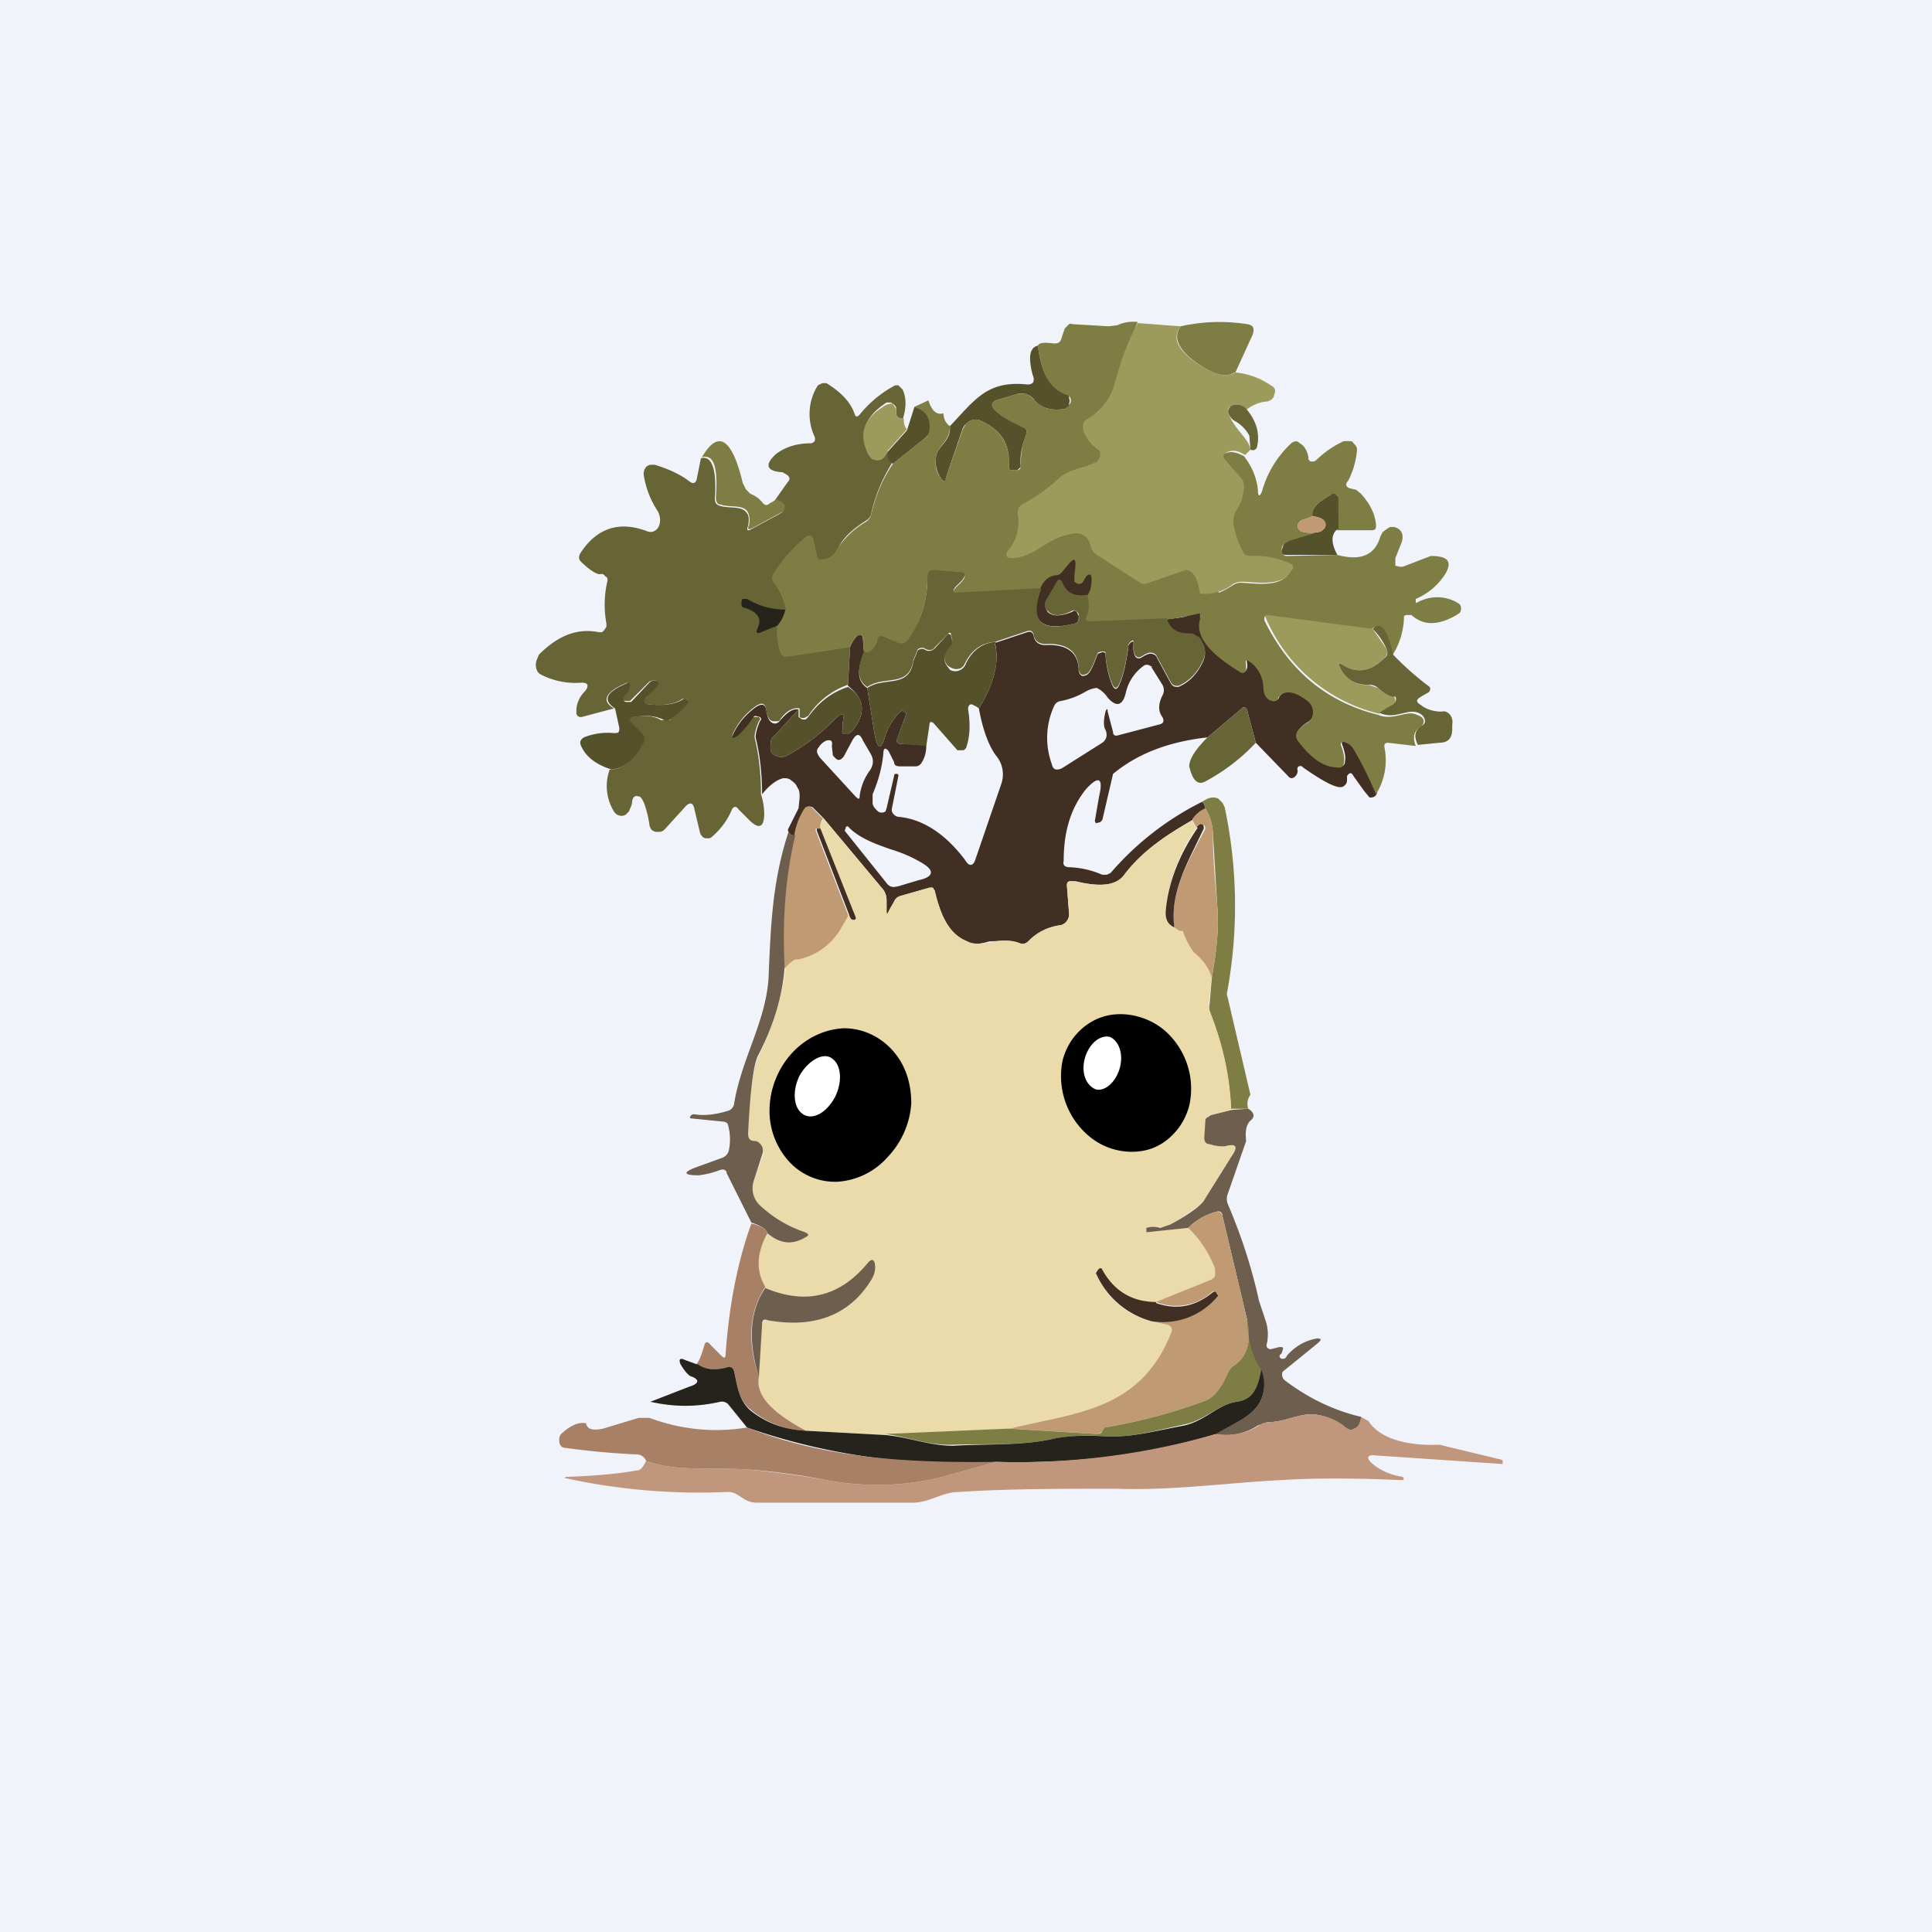 <!-- by TradingView --><svg width="18" height="18" viewBox="0 0 18 18" xmlns="http://www.w3.org/2000/svg"><path fill="#F0F3FA" d="M0 0h18v18H0z"/><path d="M8.42 3.9c-.05 0-.07-.02-.07-.05V3.8a.08.08 0 0 0-.02-.03l-.03-.02h-.04c-.2.13-.26.28-.17.48l.04.04h.05c.04 0 .07-.02.09-.07 0 .06.01.1.05.1-.09.14-.16.3-.2.47 0 .03-.02.06-.05.08-.55.34-.17.64-.15 1.17l-.02.36a.73.73 0 0 0-.37.29l-.02.01a.05.05 0 0 1-.06 0V6.6c-.06-.01-.12.02-.18.1 0 .01-.01.02-.03.02h-.03c-.04 0-.06-.04-.07-.1-.01-.07-.04-.08-.1-.04a.65.65 0 0 0-.2.23c-.03.06-.02.07.04.03A.98.98 0 0 0 7 6.68h.07c.01.01.02.02 0 .04-.03.07-.04.12-.04.15.04.16.06.34.06.53a.6.6 0 0 1 .03.18c0 .13-.05.15-.14.06l-.1-.1c-.02-.03-.04-.03-.06 0a.67.67 0 0 1-.18.25.07.07 0 0 1-.03.02h-.04a.07.07 0 0 1-.03-.02.08.08 0 0 1-.02-.04l-.05-.21c-.01-.06-.04-.07-.08-.03l-.2.22a.08.08 0 0 1-.04.02h-.04a.08.08 0 0 1-.04-.02.1.1 0 0 1-.02-.05 1.01 1.01 0 0 0-.05-.2c-.02-.04-.03-.06-.05-.06-.03-.01-.05 0-.06.04 0 .04-.02.07-.03.1l-.03.03a.08.08 0 0 1-.08 0 .09.09 0 0 1-.03-.03.45.45 0 0 1-.04-.39c.12 0 .22-.09.3-.24.02-.03.02-.06 0-.08l-.1-.1c-.03-.04-.03-.07.02-.07.1-.02.2-.01.26.03h.08l.16-.16a.03.03 0 0 0 0-.04h-.04c-.07.05-.18.07-.34.05-.03 0-.04-.02-.01-.05l.1-.11c.02-.03.02-.04 0-.06-.03 0-.05 0-.07.02l-.17.17h-.05c-.03 0-.03-.02-.01-.05a.22.22 0 0 0 .04-.06c.02-.05.01-.07-.03-.05-.18.08-.22.16-.1.23l-.3.08h-.02l-.02-.01-.01-.02v-.03c0-.05.02-.12.08-.18.04-.05.03-.08-.03-.08a.7.7 0 0 1-.37-.07.11.11 0 0 1-.04-.03.13.13 0 0 1-.01-.11l.02-.05c.18-.18.36-.25.56-.21h.03l.02-.02.02-.03v-.03a.97.97 0 0 1 .01-.4V5.4c0-.01 0-.02-.02-.03a.1.1 0 0 0-.02-.02.1.1 0 0 0-.04 0c-.04-.01-.1-.05-.17-.12-.02-.02-.02-.05 0-.08.15-.23.36-.3.62-.2a.08.08 0 0 0 .09-.02c.02-.02.03-.05.03-.09a.17.17 0 0 0-.03-.09.84.84 0 0 1-.12-.31.1.1 0 0 1 0-.05.1.1 0 0 1 .02-.04.08.08 0 0 1 .04-.02h.04c.13.04.24.09.33.16.03.02.05.01.06-.02l.04-.2c.1-.03.15.1.13.37 0 .04.01.06.04.07.08.03.2 0 .25.06.03.03.03.07.02.13-.02.04 0 .05.03.03l.26-.14.03-.02v-.07a.06.06 0 0 0-.03-.02l-.04-.02.12-.17c.02-.02.02-.04 0-.06a.37.37 0 0 0-.05-.03c-.15-.01-.17-.07-.06-.17.08-.06.18-.1.33-.1.03-.01.04-.03.03-.06a.5.5 0 0 1 .03-.48l.04-.02h.04c.13.08.22.17.26.28.01.04.03.04.06 0a1.06 1.06 0 0 1 .32-.26h.03l.02.02.02.02c.04.09.03.18 0 .28Z" fill="#676436"/><path fill-rule="evenodd" d="m11.2 5.66-.02-.13c-.02-.14-.06-.21-.13-.22 0 .06 0 .1.03.14.02.02.02.05 0 .08-.02.01-.05.02-.09.01a1.27 1.27 0 0 0-.16 0 .04.04 0 0 0-.02.01.05.05 0 0 0 0 .04v.03l.02.03h.04a.49.49 0 0 1 .15 0c.15.02.15.06 0 .1l-.15.02c.03.1.1.14.2.14.02 0 .05 0 .07.02.03.01.05.03.06.06a.18.18 0 0 1 .01.17c-.06.13-.14.2-.23.24-.03 0-.05 0-.07-.03l-.13-.24c-.01-.03-.04-.04-.07-.04a.25.25 0 0 0-.08.04c-.03.01-.05 0-.06-.03a.22.22 0 0 1-.01-.1c0-.03 0-.03-.03-.01a.18.18 0 0 0-.02.03v.03c-.02.13-.04.23-.07.3-.03.09-.06.09-.09 0a.89.89 0 0 1-.05-.25v-.01l-.01-.01a.03.03 0 0 0-.03 0l-.03.01-.01.02c-.04.11-.07.17-.1.18-.04.02-.06 0-.07-.04 0-.17-.11-.25-.31-.24-.05 0-.1-.02-.11-.09-.01-.03-.03-.04-.06-.03l-.3.1c.04.17 0 .37-.15.61.04.22.1.36.16.44a.27.27 0 0 1 .05.26l-.24.7c-.02.07-.06.08-.1.01-.19-.25-.4-.38-.62-.4a.06.06 0 0 1-.04-.02.07.07 0 0 1-.02-.03.07.07 0 0 1 0-.03l.06-.3a.02.02 0 0 0 0-.01.02.02 0 0 0-.01-.01h-.01c-.01 0-.02 0-.02.02l-.07.3-.01.03-.02.01H8.2l-.02-.01-.02-.02a.12.12 0 0 1-.03-.05V7.4c.06-.14.09-.27.1-.38 0-.05.02-.06.05-.02l.05.1c0 .03.02.04.06.04h.14c.03 0 .05-.02.06-.04.03-.05.04-.1.04-.16l-.24-.01c-.03 0-.04-.02-.03-.05l.08-.22a.02.02 0 0 0 0-.01v-.01c-.02 0-.02-.01-.03-.02l-.02.01a.55.55 0 0 0-.14.22c-.04.14-.07.14-.1 0l-.07-.44c-.09-.06-.1-.16-.03-.33l-.01-.12c0-.05-.03-.06-.06-.03a.3.3 0 0 0-.06.1l-.02.36c.16.12.17.26.04.42l-.04.03h-.03c-.02 0-.03-.02-.02-.04v-.06c.02-.1 0-.11-.07-.04-.12.12-.26.24-.45.34a.1.1 0 0 1-.1 0c-.04-.01-.06-.05-.05-.1 0-.03 0-.06.03-.08l.23-.25c-.05-.01-.1.02-.17.1a.07.07 0 0 1-.04.03.06.06 0 0 1-.02 0c-.04-.01-.06-.05-.07-.12-.01-.06-.04-.07-.1-.03a.65.65 0 0 0-.2.23c-.03.06-.02.07.04.03a.98.98 0 0 0 .14-.17.03.03 0 0 1 .02-.01l.04.01c.01.01.02.02 0 .04-.03.07-.04.12-.04.15.04.16.06.34.06.53.08-.1.15-.14.2-.15.02 0 .05 0 .07.02.03.02.05.04.06.07.02.02.02.06.02.09l-.01.1-.1.2c.01.04.03.06.07.05a.65.65 0 0 1 .09-.24c.02-.03.04-.03.07-.02l.1.1.56.67c.02.03.03.06.03.1v.08c0 .06 0 .06.03 0l.04-.07a.09.09 0 0 1 .05-.05l.28-.08h.03l.02.03v.02c.05.16.1.37.3.45.06.04.14.02.21 0 .09 0 .18-.02.28.02.03.01.06 0 .08-.02a.5.5 0 0 1 .3-.15.1.1 0 0 0 .06-.04.1.1 0 0 0 .02-.07l-.02-.26c0-.03.01-.04.04-.04h.04c.17.04.37.07.47-.07.16-.22.4-.37.62-.5a.27.27 0 0 1 .12-.1.1.1 0 0 0-.03-.07 2.73 2.73 0 0 0-.85.66.14.14 0 0 1-.04.02h-.04a.84.84 0 0 0-.3-.07c-.05 0-.07-.02-.06-.06 0-.3.08-.51.21-.67.12-.13.16-.1.12.07l-.04.23.01.02.04-.01.02-.02.1-.43c.23-.19.52-.3.88-.34l.32-.27c.02-.02.04-.01.05.02l.08.3.3.31a.05.05 0 0 0 .03.02.05.05 0 0 0 .04-.02.07.07 0 0 0 .02-.05.04.04 0 0 1 0-.03.03.03 0 0 1 .05 0c.2.14.32.2.37.18.02-.01.04-.03.04-.06v-.04c.02-.03.04-.04.06 0l.1.14.05.06c.03 0 .05 0 .07-.04-.06-.14-.13-.29-.21-.42a.13.13 0 0 0-.07-.06c-.04-.02-.06 0-.04.04.02.06.03.11.02.15 0 .03-.03.05-.06.04-.13 0-.25-.09-.37-.25-.02-.03-.02-.06 0-.09a.3.3 0 0 1 .08-.07.12.12 0 0 0 .05-.05.13.13 0 0 0-.04-.16c-.13-.1-.22-.1-.27-.03-.01.03-.03.04-.06.03-.05-.01-.08-.06-.08-.13a.3.3 0 0 0-.12-.23c-.04-.03-.05-.02-.04.03a.1.1 0 0 1 0 .03c-.01.04-.03.05-.06.03-.16-.1-.43-.28-.37-.49a.27.27 0 0 0 0-.06v-.04Zm-.9 1.14c-.02-.03-.02-.09 0-.17.01-.03.02-.03.02 0l.05.19c0 .03.02.04.05.03l.38-.1c.04-.01.05-.03.03-.07-.04-.05-.04-.12 0-.2a.1.1 0 0 0 0-.1l-.1-.16v-.01l-.02-.01a.05.05 0 0 0-.05 0 .42.42 0 0 0-.17.25c-.03.13-.09.14-.17.05a.25.25 0 0 0-.1-.09c-.01 0-.04 0-.1.03a.71.71 0 0 1-.23.09.08.08 0 0 0-.07.05.71.71 0 0 0-.02.54c.01.05.04.06.09.04l.38-.24c.04-.03.05-.07.03-.12Zm-2.54.24.02.02a.06.06 0 0 0 .03.02.05.05 0 0 0 .03-.01l.02-.02.08-.15c.04-.07.07-.07.1 0l.07.12c.03.05.03.1 0 .15a.52.52 0 0 0-.1.24c0 .04-.01.04-.04.01l-.33-.36c-.03-.04-.04-.07-.01-.1a.14.14 0 0 1 .07-.06c.04-.01.06 0 .05.05l.01.09Zm.6 1.22.2-.06c.14-.03.15-.09.03-.16-.1-.06-.2-.1-.3-.13-.14-.05-.28-.1-.38-.2-.01-.02-.03-.01-.03 0l-.01.03.4.5c.02.02.05.03.08.02Z" fill="#412F24"/><path d="M10.6 3c-.33.67.92 2.63.78 2.67-.01 0-.42.1-.51.1l-.73.03h-.01l-.01-.01a.03.03 0 0 1 0-.03c-.16-.23-.74-.26-1.2-.23-.04 0-.05-.01-.02-.05l.06-.06c.04-.05.04-.07-.02-.08l-.24-.02c-.04 0-.06.02-.06.07 0 .2-.06.4-.18.58-.02.03-.05.04-.09.03l-.14-.06c-.03-.01-.05 0-.06.03-.03.1-.07.13-.12.11l-.01-.12c0-.05-.03-.06-.06-.03a.3.3 0 0 0-.06.1l-.59.09c-.03 0-.05-.01-.06-.04a.69.69 0 0 1-.03-.25c.03-.03.06-.08.08-.16a.62.62 0 0 0-.11-.24.07.07 0 0 1 0-.09c.08-.13.18-.24.3-.34.04-.02.06-.01.07.03l.03.14c0 .03.02.05.05.04.06 0 .1-.03.13-.08.07-.11.16-.2.28-.27a.12.12 0 0 0 .05-.08c.04-.17.11-.33.2-.46l.3-.24a.11.11 0 0 0 .03-.03V4c.02-.1-.03-.18-.13-.21l.13-.06c.03.1.08.14.14.12 0 .06.03.1.06.12 0 .15-.11.17-.13.29-.01.07 0 .14.05.2.02.03.03.03.04 0L8.97 4 9 3.95a.13.13 0 0 1 .04-.03.12.12 0 0 1 .1 0c.19.09.27.23.26.42v.02l.01.02h.07c.02 0 .03-.02.03-.04 0-.1.01-.2.05-.29.01-.04 0-.06-.03-.07a.73.73 0 0 1-.24-.14c-.07-.06-.06-.1.02-.12l.17-.05c.06-.01.11 0 .16.06.06.07.15.1.28.08l.03-.03.02-.02a.06.06 0 0 0-.01-.07h-.02c-.15-.06-.24-.21-.27-.47.01-.03.07-.03.15-.02.04 0 .06-.01.07-.05l.03-.09.03-.03c.01-.01.02-.02.04-.01l.34.02.08-.01A.35.35 0 0 1 10.6 3Z" fill="#7E7E44"/><path d="M11 3.04c-.1.13 0 .27.28.42.09.04.16.05.23.01a.7.7 0 0 1 .33.12c.04.02.05.05.03.09 0 .03-.03.05-.06.06a.35.35 0 0 0-.2.08c-.03-.05-.08-.06-.14-.04-.03.02-.04.05-.02.08.05.14.19.23.2.33l-.05.05c-.06-.04-.11-.05-.16-.03-.04.02-.04.04-.01.07l.13.15c.02.02.04.05.04.08 0 .1-.03.19-.08.26a.12.12 0 0 0-.02.1c.02.1.05.19.09.26.01.03.04.04.07.04.14 0 .26.02.37.07.03.01.04.04.02.07-.1.15-.3.12-.46.11-.03 0-.06 0-.1.02-.1.08-.21.1-.31.09-.02-.14-.06-.21-.13-.22l-.38.13h-.03l-.42-.27a.13.13 0 0 1-.06-.09c-.03-.1-.1-.13-.2-.1-.22.04-.31.21-.53.22-.06 0-.07-.03-.03-.08a.41.41 0 0 0 .08-.34l.01-.05.03-.03c.12-.06.23-.14.33-.23.1-.1.23-.1.35-.16.01 0 .02 0 .03-.02l.02-.04v-.04a.08.08 0 0 0-.03-.03.34.34 0 0 1-.13-.18c0-.04 0-.07.03-.09a.55.55 0 0 0 .26-.32c.06-.22.13-.42.22-.58l.4.03Z" fill="#9D9B5C"/><path d="M11.5 3.47c-.06.04-.13.03-.22-.01-.28-.15-.37-.3-.28-.42.22-.05.43-.05.62-.02.06.01.07.04.05.1l-.16.35Z" fill="#7E7E44"/><path d="M9.67 3.22c.03.26.12.41.27.46l.02.01v.02a.06.06 0 0 1 0 .05v.02l-.04.03c-.13.02-.22-.01-.28-.08a.15.15 0 0 0-.16-.06l-.17.05c-.08.02-.09.06-.02.12.07.06.15.1.24.14.03.01.04.03.03.07-.04.1-.06.2-.05.3l-.03.03h-.07l-.01-.02v-.02c.01-.2-.07-.33-.26-.42a.12.12 0 0 0-.14.03.14.14 0 0 0-.03.04l-.16.47c0 .03-.02.03-.04 0a.28.28 0 0 1-.05-.2c.02-.12.14-.14.13-.29.23-.24.34-.42.7-.39.07.01.1-.02.07-.09-.04-.16-.03-.25.05-.27Z" fill="#55512B"/><path d="M8.42 3.9c0 .05.01.08.03.1l-.18.2c-.02.06-.05.09-.1.09l-.04-.01a.1.1 0 0 1-.04-.05c-.1-.19-.04-.34.17-.46l.04-.01s.02 0 .03.02l.02.03v.04c0 .03.02.05.07.05Z" fill="#9D9B5C"/><path d="M11.62 3.82c.09.11.12.23.09.35-.01.02-.03.03-.06.02l-.01-.13a.33.33 0 0 0-.14-.14.13.13 0 0 1-.05-.06c-.02-.03 0-.06.02-.08.06-.02.11-.01.15.04Z" fill="#676436"/><path d="M8.32 4.32c-.04-.02-.06-.05-.05-.11l.18-.2.07-.22c.1.03.15.1.14.21l-.01.05-.03.03-.3.24Z" fill="#55512B"/><path d="m7.23 4.65.04.02.03.02a.06.06 0 0 1 0 .07l-.03.02-.26.14c-.04.02-.05.01-.03-.03.01-.06 0-.1-.02-.13-.05-.06-.17-.03-.25-.06-.03 0-.04-.03-.04-.07.02-.28-.02-.4-.13-.37.15-.26.28-.18.38.24l.03.06.04.04c.05.02.09.05.12.09.02.02.04.02.06 0a.22.22 0 0 0 .06-.04ZM12.46 4.93l.01-.27v-.03l-.02-.02h-.05c-.13.07-.19.14-.17.2l-.11.04-.02.02a.05.05 0 0 0 0 .06l.02.02c.04.01.08.02.14.01a4.83 4.83 0 0 0-.3.11.1.1 0 0 0-.02.06c0 .03.02.05.05.05l.47-.01c.22.06.35 0 .4-.17l.02-.04a.48.48 0 0 1 .07-.05h.04c.07.02.09.07.07.14L13 5.2v.07l.04.01h.03l.26-.1c.16 0 .2.05.14.16a.6.6 0 0 1-.28.24v.02c0 .02 0 .02.02.01a.38.38 0 0 1 .36 0l.03.02a.07.07 0 0 1 0 .08l-.03.02c-.17.1-.31.1-.42 0h-.05l-.02.01v.03a.7.7 0 0 1-.11.34c-.05-.24-.12-.32-.2-.24l-.97-.13h-.01l-.01.01v.03c.23.47.58.76 1.06.88.14.06.27-.05.36 0a.1.1 0 0 1 .06.04c.01.03 0 .05-.02.07-.07.04-.08.1-.05.18l-.26-.03c-.02 0-.04.01-.03.05a.6.6 0 0 1-.08.43c-.06-.14-.13-.29-.21-.42a.13.13 0 0 0-.07-.06c-.04-.02-.06 0-.04.04.02.06.03.11.02.15 0 .03-.03.05-.06.04-.13 0-.25-.09-.37-.25-.02-.03-.02-.06 0-.09a.3.3 0 0 1 .08-.07.11.11 0 0 0 .05-.05.13.13 0 0 0-.04-.16c-.13-.1-.22-.1-.27-.03-.01.03-.03.04-.06.03-.05-.01-.08-.06-.08-.13a.3.3 0 0 0-.12-.23c-.04-.03-.05-.02-.04.03v.04c-.01.03-.03.04-.06.02-.16-.1-.43-.28-.37-.49v-.1l-.01-.13c.1.02.2-.01.32-.09a.14.14 0 0 1 .09-.02c.16.01.36.04.45-.11.03-.03.02-.06-.01-.07a.78.78 0 0 0-.37-.07c-.03 0-.06-.01-.07-.04a.91.91 0 0 1-.09-.27c0-.03 0-.06.02-.1a.42.42 0 0 0 .08-.25.13.13 0 0 0-.04-.08l-.13-.15c-.03-.03-.03-.06.01-.07.05-.02.1 0 .16.03.07.09.12.2.13.32 0 .06.02.06.04 0a.96.96 0 0 1 .27-.44c.03-.02.05-.03.08 0 .04.02.07.07.08.13v.02l.02.02h.03l.02-.01a.9.9 0 0 1 .26-.18h.05c.02 0 .03 0 .04.02a.1.1 0 0 1 .03.04.1.1 0 0 1 0 .05.75.75 0 0 1-.08.26c-.03.03-.02.06.02.07l.04.01c.02 0 .03.02.06.04.08.09.13.18.14.29 0 .03 0 .05-.04.05h-.33Z" fill="#7E7E44"/><path d="M12.46 4.93c-.06.05-.06.13 0 .24h-.47c-.03 0-.05 0-.05-.04l.02-.06.05-.03.25-.08c.05 0 .08-.03.09-.06 0-.05-.03-.08-.12-.09-.02-.06.04-.13.17-.2a.04.04 0 0 1 .05 0l.02.02V4.93Z" fill="#55512B"/><path d="M12.22 4.81c.1.01.14.04.13.09-.01.03-.04.06-.1.06-.05.01-.1 0-.13-.01l-.02-.02a.05.05 0 0 1 0-.06l.02-.02.1-.04Z" fill="#BF9A73"/><path d="M10.13 5.55c-.1.02-.19-.01-.23-.1-.02-.05-.04-.05-.06-.01l-.1.17v.05l.02.04c.05.05.13.04.23 0 .02-.02.04-.01.05.02l.01.02c0 .04 0 .06-.04.07-.32.08-.42-.03-.32-.32.03-.08.08-.12.14-.13.04 0 .06-.02.08-.05l.06-.07c.04-.04.05-.03.05.02a1 1 0 0 1-.01.1v.06l.03.02c.02 0 .04 0 .05-.02l.03-.05c.03-.03.05-.02.05.02s0 .1-.04.16Z" fill="#412F24"/><path d="M9.7 5.49c-.11.3 0 .4.3.32.04 0 .06-.03.05-.07v-.02c-.02-.03-.04-.04-.06-.03-.1.05-.18.06-.23 0a.07.07 0 0 1-.02-.03V5.6l.1-.17c.02-.04.04-.04.06 0 .04.1.12.13.23.11.02.08.02.15-.01.21v.03l.02.01.73-.03c.03.1.1.14.2.14.02 0 .05 0 .07.02.03.01.05.03.06.06a.18.18 0 0 1 .01.17c-.06.13-.14.2-.23.24-.03 0-.05 0-.07-.03l-.13-.24c-.01-.03-.04-.04-.07-.04a.25.25 0 0 0-.08.04c-.03.01-.05 0-.06-.03a.22.22 0 0 1-.01-.1c0-.03 0-.03-.03-.01l-.02.03v.03c-.02.13-.04.23-.07.3-.03.09-.06.09-.09 0a.89.89 0 0 1-.05-.24v-.02l-.01-.01h-.03l-.03.01-.01.02c-.04.11-.07.17-.1.18-.04.02-.06 0-.07-.04 0-.17-.11-.25-.31-.24-.05 0-.1-.02-.11-.09-.01-.03-.03-.04-.06-.03l-.3.1c-.13.01-.22.08-.28.2a.1.1 0 0 1-.03.04.1.1 0 0 1-.1 0 .1.1 0 0 1-.04-.03c-.04-.06-.02-.12.04-.2a.04.04 0 0 0 .01-.04l-.01-.04c0-.02-.02-.02-.03 0l-.12.12c-.02.03-.05.03-.08.02-.03-.02-.05-.02-.08 0l-.04.1c-.04.26-.27.14-.43.25-.09-.06-.1-.16-.03-.33.05.02.09-.01.12-.1.01-.04.03-.05.06-.04l.14.06c.04.01.07 0 .09-.03a.99.99 0 0 0 .18-.58c0-.05.02-.07.06-.07l.24.02c.06 0 .06.03.02.08l-.06.06c-.03.04-.02.06.03.05l.76-.04Z" fill="#676436"/><path d="M7.32 5.67c-.02.08-.05.13-.08.16l-.15.06c-.04.02-.05 0-.03-.04.04-.09 0-.15-.13-.19h-.01l-.01-.02a.04.04 0 0 1 0-.03c0-.02 0-.03.02-.03h.03c.1.06.22.1.36.1Z" fill="#26221C"/><path d="m12.79 5.86.13.19c.01.03 0 .06-.02.08-.12.12-.25.15-.38.07-.05-.03-.06-.02-.03.03.06.1.15.16.26.15l.09.03c.04.04.08.06.13.07l.02.01.01.03v.02l-.02.02-.13.09a1.54 1.54 0 0 1-1.06-.9v-.02h.02l.98.13Z" fill="#9D9B5C"/><path d="M12.98 6.1a2.72 2.72 0 0 0 .34.3.04.04 0 0 1-.01.05l-.07.04c-.05.03-.05.05 0 .08.05.04.12.06.19.06a.1.1 0 0 1 .04 0 .1.1 0 0 1 .04.03.11.11 0 0 1 .02.09v.04c0 .09-.04.13-.12.13l-.2.02c-.04-.08-.03-.14.04-.18.03-.02.03-.04.02-.07a.1.1 0 0 0-.06-.05c-.1-.04-.22.07-.36 0l.13-.08.02-.02a.05.05 0 0 0 0-.05h-.03a.34.34 0 0 1-.13-.08.13.13 0 0 0-.1-.03c-.1 0-.19-.04-.25-.15-.03-.05-.02-.06.03-.03.13.08.26.05.38-.07.03-.02.03-.05.02-.08a.62.62 0 0 0-.13-.19c.07-.08.14 0 .19.24Z" fill="#676436"/><path d="M9.27 6c.04.16 0 .36-.15.6a.2.2 0 0 0-.05-.03.03.03 0 0 0-.04 0l-.01.02v.02c.02.13.02.25-.02.36l-.02.02h-.06l-.22-.25c-.02-.02-.04-.02-.04.01l-.03.2-.24-.02c-.03 0-.04-.02-.03-.05l.08-.22v-.02c-.02 0-.02-.01-.03-.02l-.02.01a.55.55 0 0 0-.14.22c-.04.14-.07.14-.1 0l-.07-.44c.16-.11.39.01.43-.25l.04-.1c.03-.02.05-.02.08 0 .03.01.06 0 .08-.02l.12-.13c.01-.01.02 0 .03.01l.01.04V6c-.07.08-.09.14-.05.2l.03.04a.1.1 0 0 0 .1 0A.1.1 0 0 0 9 6.18c.06-.12.15-.19.28-.2ZM5.7 7.17c-.16-.05-.25-.13-.29-.23-.01-.03 0-.05.03-.07a.6.6 0 0 1 .28-.04c.04 0 .05 0 .05-.05l-.04-.18c-.12-.08-.08-.15.1-.23.04-.02.05 0 .03.05 0 .02-.02.04-.04.06-.02.03-.02.05.01.06h.05l.17-.18c.02-.02.04-.02.06-.02.03.02.03.03.01.06l-.1.1c-.03.04-.02.05.01.06.16.02.27 0 .34-.05h.03l.01.02v.02a.78.78 0 0 1-.16.15.07.07 0 0 1-.08 0c-.07-.03-.15-.04-.26-.02-.05 0-.05.03-.02.06l.1.1c.02.03.02.06 0 .09-.08.15-.18.23-.3.24ZM7.9 6.4c.16.1.17.25.04.41l-.04.03h-.03c-.02 0-.03-.02-.02-.04v-.06c.02-.1 0-.11-.07-.04-.12.12-.26.24-.45.34a.1.1 0 0 1-.1 0c-.04-.01-.06-.05-.05-.1 0-.03 0-.06.03-.08l.23-.25v.07l.03.02a.05.05 0 0 0 .04 0l.02-.02c.1-.14.22-.23.37-.28Z" fill="#55512B"/><path d="M11.7 6.92a1.8 1.8 0 0 1-.47.36c-.07.04-.12-.01-.15-.14 0-.07.06-.16.17-.27l.32-.27c.02-.02.04-.01.05.02l.08.3Z" fill="#676436"/><path d="M11.65 10.2a.14.14 0 0 0-.02.13h-.16a2.87 2.87 0 0 0-.2-.91.15.15 0 0 1 0-.07l.02-.24c.04-.23.07-.44.05-.68l-.04-.68a.5.5 0 0 0-.07-.22.1.1 0 0 0-.03-.06c.06-.04.1-.05.15-.03l.04.04.02.04a4.43 4.43 0 0 1 .02 1.74l.22.94Z" fill="#7E7E44"/><path d="M7.67 7.62a.19.19 0 0 0-.03.1H7.6v.02l.3.78c.09.48-.41.48-.6.5-.02-.41 0-.82.1-1.24a.65.65 0 0 1 .09-.24c.02-.03.04-.03.07-.02l.1.1ZM11.23 7.53a.5.5 0 0 1 .07.22c0 .23.02.45.04.68.02.24-.01.45-.05.68-.18-.16-.21-.33-.35-.47-.04-.34.14-.63.28-.9a.04.04 0 0 0 0-.05h-.04c-.03 0-.04.02-.03.02a.18.18 0 0 1-.04-.08.28.28 0 0 1 .12-.1Z" fill="#BF9A73"/><path d="m7.67 7.62.56.67c.02.03.03.06.03.1v.08c0 .06 0 .06.03 0l.04-.07a.09.09 0 0 1 .05-.05l.28-.08h.03l.02.03c.04.16.1.39.3.47.14.07.3-.06.5.02.02.01.05 0 .07-.02a.5.5 0 0 1 .3-.15.1.1 0 0 0 .06-.04.1.1 0 0 0 .02-.07l-.02-.26c0-.03.01-.04.04-.04.18.03.4.08.5-.07.17-.22.4-.37.63-.5l.04.07a1.6 1.6 0 0 0-.29.8c0 .06.02.1.08.13.03.02.05.04.08.03.02.07.06.14.1.2.09.07.15.16.17.24l-.03.24.01.07c.12.3.19.6.2.92l-.2.05a.06.06 0 0 0-.02.02l-.02.03v.16c0 .04 0 .06.04.06a.4.4 0 0 0 .14.02c.1-.03.13 0 .06.1l-.25.4c-.03.04-.13.12-.32.23a.12.12 0 0 1-.09.02l-.13.01v.04h.01l.38-.04c.12.12.2.24.25.38v.06c0 .02-.02.03-.03.04l-.52.22a.57.57 0 0 1-.5-.3c-.01-.03-.02-.03-.04-.01l-.02.02v.01c.11.24.28.39.52.45l.14.03c.04.01.06.04.04.08-.29.73-.9.74-1.5.89l-1.16.06-.74-.04c-.32-.17-.47-.33-.44-.5l.02-.49a.05.05 0 0 1 .02-.03.04.04 0 0 1 .04-.01c.44.08.76-.05.97-.38.03-.06.04-.1.03-.15-.01-.04-.03-.04-.06-.01-.26.32-.58.4-.96.24-.1-.16-.09-.33.02-.51.12.1.23.11.35.04.04-.02.04-.03 0-.05a1.17 1.17 0 0 1-.42-.25.22.22 0 0 1-.06-.22l.09-.25a.1.1 0 0 0-.01-.08c-.02-.03-.04-.05-.07-.05-.04 0-.06-.02-.06-.07.02-.4.05-.64.1-.72.13-.29.22-.56.25-.83.05-.05.09-.08.11-.07a.6.6 0 0 0 .41-.3l.07-.12c.01.03.02.05.04.05.03 0 .03-.01.02-.03l-.33-.83.03-.09Z" fill="#EBDBAA"/><path d="M10.94 8.64c-.06-.03-.08-.07-.08-.14.02-.26.12-.53.3-.79-.02 0-.01-.01.02-.03h.02l.01.01a.04.04 0 0 1 0 .04c-.13.28-.31.57-.27.9ZM7.64 7.71l.33.83c.01.02 0 .03-.02.03s-.03-.02-.04-.05l-.3-.78v-.02h.03Z" fill="#412F24"/><path d="M7.35 7.74c0 .03.02.05.06.04-.1.42-.12.83-.1 1.23-.02.27-.1.54-.25.83-.04.08-.07.32-.09.72 0 .05.02.07.06.07.03 0 .05.02.07.05a.1.1 0 0 1 0 .08l-.08.25a.22.22 0 0 0 .06.22c.13.12.27.2.42.25.04.02.04.03 0 .05-.12.07-.23.06-.35-.04-.01-.04-.06-.07-.15-.1l-.23-.46c0-.03-.03-.04-.06-.03a.83.83 0 0 1-.2.05c-.15 0-.15-.03-.01-.08l.22-.08a.1.1 0 0 0 .07-.07.5.5 0 0 0 0-.21l-.01-.04a.06.06 0 0 0-.04-.02l-.3-.03c-.01 0-.02-.01 0-.03l.02-.01c.11.02.22 0 .32-.03a.08.08 0 0 0 .06-.07c.07-.42.29-.75.32-1.16.02-.46.03-.9.19-1.38ZM11.63 10.33c.03.02.04.03.05.06 0 0 0 .03-.03.05-.04.04-.05.1-.04.19l-.17.49a.13.13 0 0 0 0 .1c.12.28.22.58.29.9l.06.18a.4.4 0 0 1 .01.23.04.04 0 0 0 .01.03l.02.01h.01l.08-.02c.03 0 .04 0 .03.03l-.01.03c-.03.02-.02.04 0 .05.02 0 .04 0 .05-.03.08-.09.17-.14.28-.16.04 0 .05.01 0 .05a43.25 43.25 0 0 1-.32.26.07.07 0 0 0 .02.08c.21.16.45.28.71.34 0 .06-.03.1-.06.11-.03.02-.05.01-.08 0a.52.52 0 0 0-.28-.13c-.15-.02-.28.07-.45.07l-.09.03a.53.53 0 0 1-.4.08c.15-.09.34-.15.42-.3.05-.1.05-.2 0-.3a.83.83 0 0 1-.12-.46l-.23-.97c0-.04-.03-.05-.06-.04a.58.58 0 0 0-.26.15l-.38.04h-.01v-.04a.23.23 0 0 1 .13 0l.09-.03c.19-.1.3-.19.32-.23l.25-.4c.07-.1.05-.13-.06-.1a.4.4 0 0 1-.14-.02c-.03 0-.05-.02-.05-.06l.01-.16s0-.02.02-.03l.03-.02.2-.05.15-.01Z" fill="#6E5E4E"/><path d="M11.62 12.3c.04.2 0 .34-.12.42a.16.16 0 0 0-.06.07c-.06.14-.13.23-.21.26a5.06 5.06 0 0 1-.94.25l-.02.03a.06.06 0 0 1-.06.03l-.8-.05c.6-.15 1.21-.16 1.5-.89.02-.04 0-.07-.04-.08l-.14-.03a.66.66 0 0 0 .62-.25l-.02-.02a.02.02 0 0 0-.01-.01h-.02a.5.5 0 0 1-.53.1l.52-.21c.01-.01.03-.02.03-.04v-.06a1.02 1.02 0 0 0-.25-.38.58.58 0 0 1 .26-.15c.03 0 .05 0 .06.04l.23.97Z" fill="#BF9A73"/><path d="M7.15 11.49c-.1.18-.11.35-.02.5-.15.23-.17.5-.06.84-.03.17.12.33.44.5a.84.84 0 0 1-.52-.2c-.11-.09-.12-.22-.15-.35-.01-.04-.03-.05-.07-.04-.1.03-.2.02-.28-.03.03-.04.05-.1.07-.17.01-.04.03-.05.06-.01l.1.1c.03.03.04.02.04-.01.03-.42.1-.83.24-1.22.09.02.14.05.15.09Z" fill="#A88066"/><path d="M7.07 12.83c-.1-.33-.09-.61.06-.83.38.16.7.08.96-.24.03-.03.05-.03.06.01.01.05 0 .1-.03.15-.2.33-.53.46-.97.38a.04.04 0 0 0-.04 0l-.01.02v.02l-.03.5Z" fill="#6E5E4E"/><path d="M10.77 12.14c.2.07.37.03.53-.1a.02.02 0 0 1 .03 0l.02.03a.66.66 0 0 1-.62.24.79.79 0 0 1-.52-.45l.02-.03c.02-.02.03-.02.04 0 .11.2.28.3.5.3Z" fill="#412F24"/><path d="M11.75 12.76c-.03.16-.07.28-.23.3-.18.03-.29.17-.48.21-.32.07-.52.13-.78.11a1.7 1.7 0 0 0-.47.03c-.29.06-.57.04-.91.05-.22.01-.41-.07-.63-.1l1.15-.05.81.05c.03 0 .05 0 .06-.03l.02-.03a5.06 5.06 0 0 0 .94-.25c.08-.03.15-.12.21-.26a.16.16 0 0 1 .06-.07c.12-.08.16-.22.12-.42.01.2.05.36.13.46Z" fill="#7E7E44"/><path d="M6.5 12.71c.07.05.16.06.27.03.04-.01.06 0 .07.04.03.13.04.26.15.36.15.12.32.18.52.19l.74.04c.22.02.41.1.63.1.34-.02.62 0 .91-.06.13-.03.29-.04.47-.03.26.02.46-.04.78-.1.2-.05.3-.19.48-.22.16-.02.2-.14.23-.3.04.1.04.2-.01.3-.08.15-.27.21-.41.3-.66.2-1.34.28-2.05.26a5.95 5.95 0 0 1-2.32-.32l-.17-.21a.08.08 0 0 0-.08-.03c-.22.05-.43.05-.65 0l.36-.14c.1-.03.1-.07.01-.1-.03-.02-.06-.06-.09-.11-.02-.05 0-.06.04-.04l.11.04Z" fill="#26221C"/><path d="m12.68 13.2.07.04c.13.2.45.23.66.22l.58.14.01.01v.03l-1.18-.08c-.08-.01-.1.02-.03.08.06.05.15.1.28.12l.01.02-.01.01c-.47-.02-.84-.02-1.14 0-.44.02-1.02.1-1.53.08-.51 0-1 0-1.46.03-.16 0-.26.09-.42.1H7.05c-.13 0-.16-.1-.27-.1a5.84 5.84 0 0 1-1.52-.13l.01-.01c.28-.01.5-.03.66-.06.04 0 .06-.03.09-.09.27.1.55.06.94.08.21.02.46.05.74.1.38.07.77.06 1.15-.05l.43-.12c.7.02 1.39-.07 2.05-.26.14.02.28 0 .4-.08a.16.16 0 0 1 .08-.03c.17 0 .3-.09.45-.07.1.01.2.05.28.12.03.02.05.03.08.01.04-.02.05-.05.06-.1Z" fill="#C0967D"/><path d="M6.96 13.3c.74.29 1.51.33 2.32.32l-.43.12c-.38.11-.77.12-1.15.05a6.16 6.16 0 0 0-.74-.1c-.4-.02-.67.02-.94-.08a.1.1 0 0 0-.1-.06 7.36 7.36 0 0 1-.65-.06c-.04 0-.06-.03-.06-.07 0-.02 0-.05.03-.07a.38.38 0 0 1 .1-.07.19.19 0 0 1 .12-.02c.01.06.07.07.16.05l.33-.1h.1c.3.11.6.14.91.09Z" fill="#A88066"/><path d="M10.98 10.51c-.1.13-.23.21-.4.22a.62.62 0 0 1-.44-.15.73.73 0 0 1-.24-.7.6.6 0 0 1 .1-.21c.1-.13.24-.21.4-.22.15-.01.32.04.45.15a.72.72 0 0 1 .23.7.6.6 0 0 1-.1.21ZM8.31 9.78c.12.13.18.3.18.5a.8.8 0 0 1-.22.5.68.68 0 0 1-.47.23.58.58 0 0 1-.45-.19.7.7 0 0 1-.18-.5.8.8 0 0 1 .21-.51c.13-.14.3-.22.48-.23.17 0 .33.07.45.2Z" fill="#000001"/><path d="M10.11 9.85c-.04.13 0 .26.1.3.08.02.18-.06.22-.19.04-.13 0-.26-.09-.3-.09-.02-.19.06-.23.19ZM7.45 10.02c-.07.14-.06.3.03.36s.22-.01.3-.16c.07-.14.06-.3-.03-.36-.08-.06-.22.02-.3.16Z" fill="#fff"/></svg>